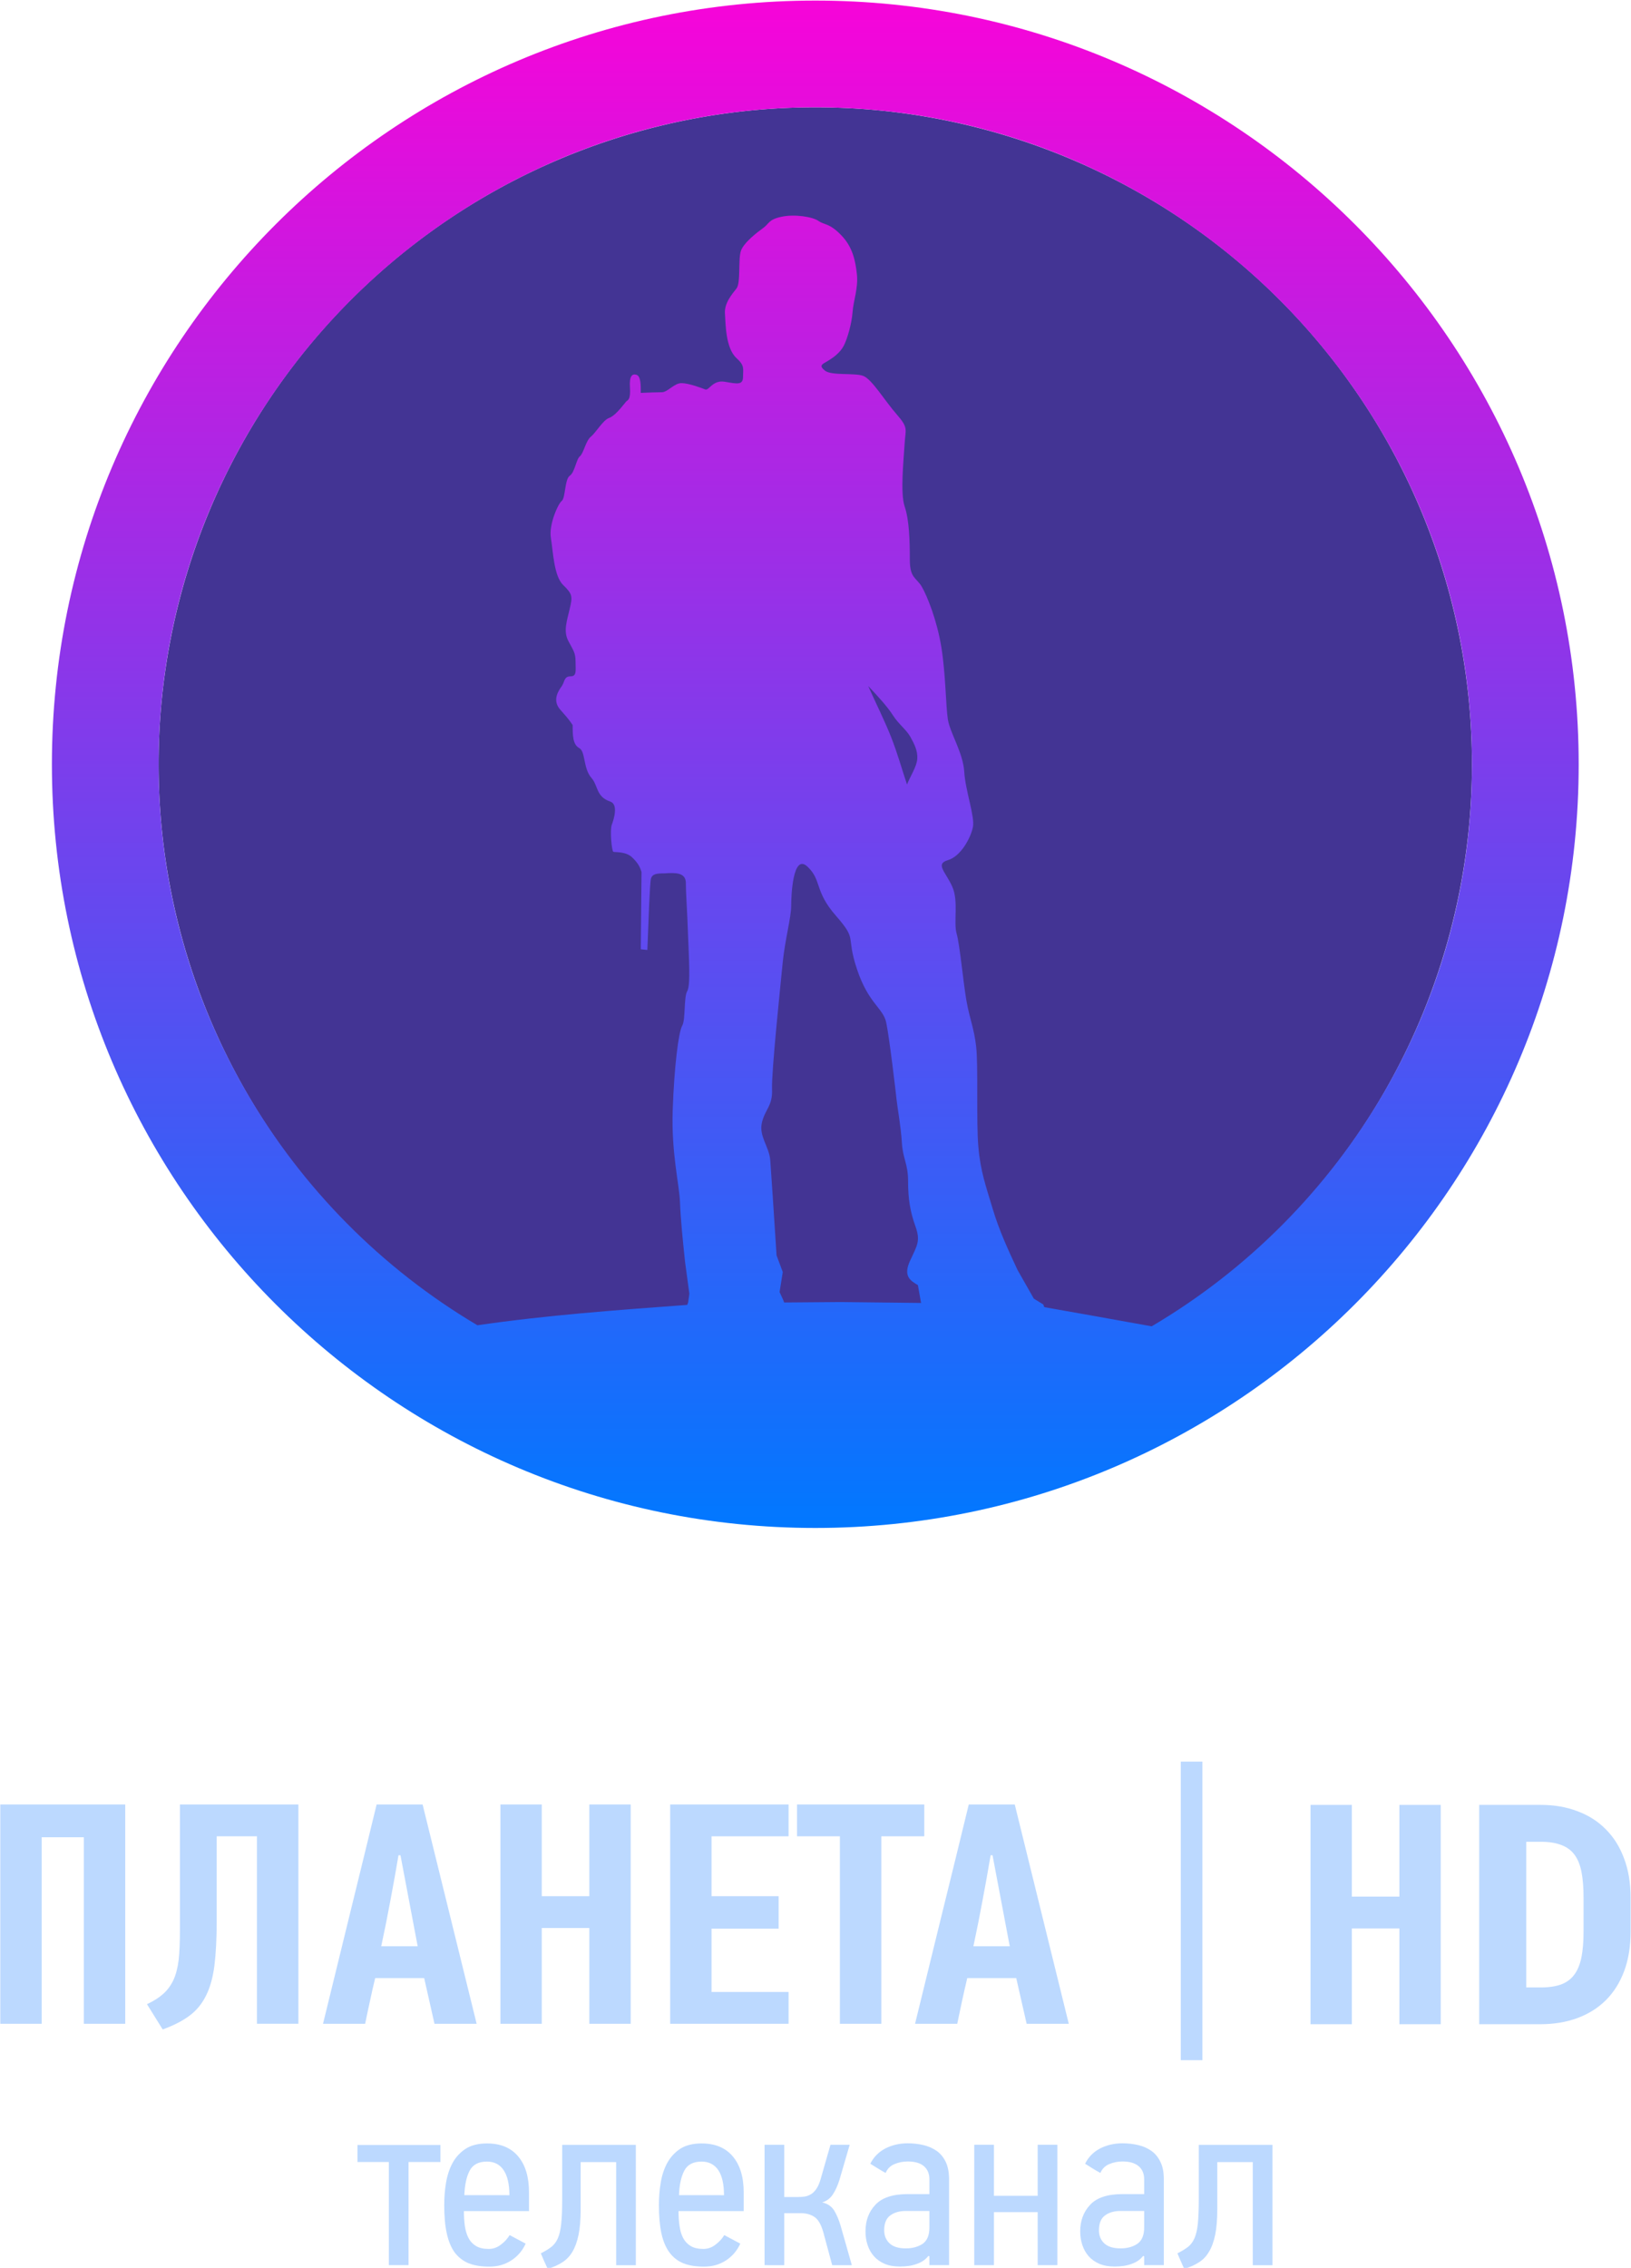 <svg width="377" height="524" version="1.1" viewBox="0 0 377 524" xml:space="preserve" xmlns="http://www.w3.org/2000/svg"><defs><clipPath id="clipPath2740"><path d="m0 0h1920v1080h-1920z"/></clipPath><clipPath id="clipPath2768"><path d="m0 0h1920v1080h-1920z"/></clipPath><clipPath id="clipPath2784"><path d="m0 0h1920v1080h-1920z"/></clipPath><clipPath id="clipPath2816"><path d="m0 0h1920v1080h-1920z"/></clipPath><linearGradient id="linearGradient1055" x1="382.25" x2="789.27" y1="922.12" y2="922.12" gradientTransform="matrix(0 -.65 .65 0 -458.43 641.64)" gradientUnits="userSpaceOnUse"><stop stop-color="#f704d9" offset="0"/><stop stop-color="#6c45ee" offset=".566"/><stop stop-color="#0178ff" offset="1"/></linearGradient></defs><g transform="matrix(1.333 0 0 -1.333 -5.3927e-6 524)"><g transform="translate(0)"><path d="m255.24 260.63a113.87 113.87 0 0 0-113.87-113.87 113.87 113.87 0 0 0-113.87 113.87 113.87 113.87 0 0 0 113.87 113.87 113.87 113.87 0 0 0 113.87-113.87z" fill="#433494" style="paint-order:markers stroke fill"/><path d="m141.38 393c-73.055 0-132.38-59.342-132.38-132.38 0-73.04 59.325-132.37 132.38-132.37 73.042 0 132.37 59.33 132.37 132.37 0 73.038-59.332 132.38-132.37 132.38m4.324-225.59c-3.241-0.034-6.489-0.055-9.73-0.077-0.065 0.152-0.111 0.297-0.172 0.457-0.206 0.447-0.416 0.908-0.621 1.357 0.192 1.158 0.372 2.303 0.554 3.461-0.354 0.96-0.722 1.933-1.077 2.895-0.457 7.062-0.912 14.127-1.092 16.483-0.182 2.347-1.995 4.163-1.454 6.506 0.548 2.353 1.888 2.899 1.761 5.804-0.127 2.903 1.508 18.466 1.862 22.085 0.364 3.621 1.454 7.783 1.454 9.595 0 1.815 0.275 9.273 2.808 6.92 2.543-2.359 1.158-4.205 4.973-8.55 3.801-4.345 1.642-3.263 3.629-9.231 1.985-5.982 4.522-6.706 5.07-9.243 0.538-2.523 1.631-11.756 1.801-13.391 0.18-1.635 0.73-4.524 0.916-7.42 0.168-2.893 1.077-3.631 1.077-6.704 0-3.075 0.362-5.252 1.26-7.779 0.912-2.543 0.366-3.261-0.898-5.974-1.272-2.715 0.043-3.489 1.342-4.26 0.164-0.871 0.317-1.747 0.467-2.628 0.03-0.158 0.044-0.305 0.091-0.465-4.68 0.053-9.358 0.105-14.022 0.16m4.842 106.78c1.658-1.757 3.303-3.528 4.288-5.076 0.991-1.544 2.325-2.485 3.026-3.738 0.706-1.264 1.29-2.442 1.199-3.811-0.105-1.389-1.191-2.97-1.781-4.444-0.918 2.737-1.635 5.359-2.749 8.2-1.13 2.859-2.667 5.919-3.983 8.869m49.153-110.99c-7.197 1.298-12.902 2.325-18.607 3.322-0.065 0.15-0.133 0.311-0.182 0.469-0.554 0.334-1.1 0.669-1.64 1.009-0.946 1.658-1.886 3.313-2.83 4.977-1.605 3.435-3.206 6.88-4.328 10.672-1.136 3.809-2.088 6.342-2.462 10.686-0.384 4.34 0 14.127-0.384 17.38-0.376 3.259-1.12 4.71-1.69 7.967-0.562 3.261-1.128 9.593-1.692 11.582-0.572 1.997 0.376 5.618-0.764 8.155-1.126 2.539-3.006 3.922-0.756 4.585 2.274 0.655 3.981 3.92 4.343 5.727 0.37 1.817-1.318 6.344-1.504 9.597-0.188 3.259-2.456 6.706-2.838 9.061-0.37 2.353-0.37 7.785-1.124 12.482-0.76 4.708-2.45 8.879-3.39 10.513-0.94 1.619-2.084 1.435-2.084 4.7 0 3.257-0.095 6.878-0.902 9.239-0.788 2.351-0.146 8.315 0 10.856 0.144 2.537 0.712 2.711-1.353 5.07-2.082 2.357-4.332 6.162-5.851 6.702-1.506 0.544-5.46 0-6.603 0.896-1.132 0.914-0.499 1.098 0.503 1.696 1.003 0.607 2.145 1.442 2.766 2.656 0.627 1.217 1.373 3.869 1.51 5.794 0.129 1.927 1.003 4.108 0.756 6.524-0.253 2.406-0.756 4.824-2.774 6.864-2.006 2.062-2.875 1.706-3.894 2.42-1.007 0.724-4.157 1.211-6.407 0.724-2.268-0.475-2.141-1.203-3.152-1.929-1.005-0.72-3.392-2.537-3.886-3.975-0.509-1.45 0-5.553-0.766-6.52-0.75-0.968-2.141-2.543-2.006-4.355 0.127-1.805 0.093-5.968 2.006-7.725 1.454-1.324 1.13-1.799 1.13-3.255 0-1.446-1.023-1.209-3.146-0.843-2.137 0.364-2.76-1.577-3.398-1.334-0.619 0.247-2.877 1.098-4.13 1.098-1.268 0-2.396-1.577-3.405-1.577-1.007 0-2.325-0.059-3.653-0.113 0 1.452 0 2.897-0.752 3.138-0.75 0.234-1.253-0.241-1.126-2.177 0.127-1.945-0.253-2.179-0.625-2.422-1.015-1.253-2.022-2.531-3.02-2.897-1.011-0.35-2.264-2.533-3.146-3.247-0.881-0.722-1.26-2.903-1.886-3.384-0.633-0.479-0.879-2.788-1.765-3.382-0.871-0.598-0.74-3.867-1.373-4.345-0.637-0.479-2.268-4.096-1.898-6.399 0.384-2.291 0.507-6.637 2.145-8.2 1.633-1.571 1.621-1.985 1.126-4.106-0.497-2.157-1.126-3.859-0.255-5.553 0.883-1.686 1.266-2.05 1.266-3.613 0-1.577 0.249-2.541-0.883-2.541-1.126 0-0.999-0.972-1.5-1.692-0.509-0.722-1.765-2.42-0.255-4.106 1.512-1.682 1.811-2.177 2.135-2.652 0-1.69 0-3.378 1.14-3.987 1.122-0.6 0.645-3.495 2.131-5.188 1.165-1.32 0.754-3.255 3.273-4.098 1.383-0.477 0.617-3.022 0.247-3.989-0.372-0.966 0-4.589 0.255-4.702 0.243-0.127 2.135 0.113 3.271-0.97 1.152-1.104 1.395-1.819 1.625-2.527-0.036-4.48-0.081-8.934-0.129-13.4 0.384-0.043 0.76-0.089 1.14-0.123 0.212 5.558 0.42 11.119 0.59 12.199 0.166 1.075 1.229 1.075 2.305 1.075 1.882 0.121 3.784 0.232 3.784-1.698 0-1.921 0.239-4.822 0.364-8.681 0.127-3.861 0.501-8.936-0.125-10.023-0.633-1.071-0.257-4.947-0.887-6.027-0.625-1.088-1.381-7.118-1.635-14.61-0.253-7.48 1.14-12.793 1.26-15.929 0.123-3.138 0.503-6.764 0.883-10.377 0.255-1.842 0.505-3.694 0.746-5.521-0.067-0.489-0.139-0.981-0.208-1.472-0.051-0.156-0.109-0.305-0.158-0.457-12.178-0.892-24.359-1.781-36.386-3.53-33.183 19.648-55.288 55.889-55.288 97.234 0 62.839 51.039 113.88 113.88 113.88 62.829 0 113.87-51.045 113.87-113.88 0-41.456-22.21-77.775-55.547-97.42" fill="url(#linearGradient1055)"/></g><g fill="#bcd9ff"><g transform="matrix(2.289 0 0 2.289 -438.07 -1842.7)"><g transform="translate(222.33 813.04)"><path d="m0 0v-7.808h-1.492v7.808h-2.375v1.29h6.282v-1.29z" fill="#bcd9ff"/></g><g clip-path="url(#clipPath2784)" fill="#bcd9ff"><g transform="translate(231.2 806.86)"><path d="m0 0c-0.24-0.54-0.611-0.966-1.097-1.278-0.484-0.312-1.032-0.467-1.65-0.467-0.608 0-1.133 0.084-1.561 0.253-0.429 0.174-0.78 0.45-1.066 0.821-0.271 0.376-0.473 0.855-0.6 1.451-0.13 0.584-0.193 1.293-0.193 2.133 0 0.575 0.043 1.142 0.137 1.703 0.095 0.558 0.26 1.056 0.497 1.498 0.245 0.44 0.571 0.796 0.996 1.072 0.417 0.265 0.952 0.401 1.606 0.401 1.032 0 1.818-0.327 2.37-0.986 0.547-0.653 0.816-1.562 0.816-2.713v-1.423h-4.932c0-0.402 0.025-0.777 0.072-1.13 0.054-0.351 0.142-0.651 0.279-0.913 0.132-0.257 0.325-0.457 0.57-0.604 0.245-0.148 0.564-0.22 0.96-0.22 0.33 0 0.633 0.102 0.91 0.317 0.279 0.201 0.499 0.447 0.675 0.73zm-1.23 3.668c0 0.835-0.149 1.469-0.438 1.896-0.284 0.428-0.706 0.648-1.263 0.648-0.633 0-1.074-0.23-1.31-0.69-0.243-0.461-0.373-1.078-0.402-1.854z" fill="#bcd9ff"/></g><g transform="translate(232.87 804.95)"><path d="m0 0c-0.093 0.197-0.179 0.389-0.265 0.579-0.083 0.185-0.168 0.392-0.254 0.595 0.319 0.161 0.583 0.322 0.789 0.48 0.206 0.162 0.377 0.379 0.5 0.659 0.122 0.273 0.207 0.64 0.254 1.1 0.052 0.461 0.075 1.08 0.075 1.851v4.126h5.579v-9.115h-1.489v7.808h-2.69v-3.572c0-0.762-0.053-1.405-0.156-1.915-0.103-0.517-0.258-0.944-0.46-1.289-0.202-0.346-0.465-0.619-0.784-0.82-0.319-0.205-0.688-0.368-1.099-0.487" fill="#bcd9ff"/></g><g transform="translate(247.46 806.86)"><path d="m0 0c-0.242-0.54-0.613-0.966-1.093-1.278-0.485-0.312-1.035-0.467-1.652-0.467-0.613 0-1.135 0.084-1.563 0.253-0.428 0.174-0.782 0.45-1.055 0.821-0.278 0.376-0.482 0.855-0.612 1.451-0.125 0.584-0.188 1.293-0.188 2.133 0 0.575 0.04 1.142 0.137 1.703 0.09 0.558 0.256 1.056 0.496 1.498 0.243 0.44 0.571 0.796 0.989 1.072 0.418 0.265 0.955 0.401 1.607 0.401 1.03 0 1.82-0.327 2.37-0.986 0.549-0.653 0.823-1.562 0.823-2.713v-1.423h-4.937c0-0.402 0.025-0.777 0.078-1.13 0.048-0.351 0.136-0.651 0.274-0.913 0.137-0.257 0.325-0.457 0.57-0.604 0.241-0.148 0.566-0.22 0.959-0.22 0.327 0 0.632 0.102 0.912 0.317 0.274 0.201 0.503 0.447 0.674 0.73zm-1.234 3.668c0 0.835-0.144 1.469-0.43 1.896-0.289 0.428-0.714 0.648-1.262 0.648-0.641 0-1.078-0.23-1.316-0.69-0.241-0.461-0.374-1.078-0.399-1.854z" fill="#bcd9ff"/></g><g transform="translate(249.3 805.23)"><path d="m0 0v9.116h1.492v-3.958h1.018c0.172 0 0.342 0.012 0.51 0.033 0.176 0.026 0.337 0.084 0.492 0.179 0.156 0.091 0.292 0.227 0.411 0.406 0.126 0.176 0.225 0.41 0.315 0.705l0.755 2.635h1.456l-0.773-2.651c-0.139-0.441-0.306-0.815-0.51-1.12-0.199-0.295-0.472-0.496-0.799-0.593 0.417-0.098 0.718-0.306 0.915-0.628 0.191-0.321 0.352-0.704 0.485-1.157l0.844-2.967h-1.488l-0.682 2.524c-0.171 0.59-0.403 0.972-0.691 1.145-0.285 0.184-0.633 0.268-1.038 0.268h-1.22v-3.937z" fill="#bcd9ff"/></g><g transform="translate(261.71 805.93)"><path d="m0 0c-0.206-0.269-0.493-0.473-0.872-0.605-0.375-0.138-0.802-0.203-1.281-0.203-0.44 0-0.823 0.068-1.16 0.207-0.332 0.144-0.6 0.334-0.815 0.581-0.219 0.249-0.377 0.531-0.482 0.86-0.109 0.322-0.153 0.662-0.153 1.023 0 0.807 0.244 1.476 0.754 2.014 0.497 0.53 1.307 0.801 2.409 0.801h1.677v1.133c0 0.413-0.14 0.747-0.412 0.981-0.275 0.238-0.689 0.359-1.227 0.359-0.352 0-0.692-0.066-1.003-0.198-0.319-0.13-0.536-0.351-0.675-0.67-0.191 0.108-0.389 0.216-0.575 0.335-0.194 0.119-0.384 0.238-0.586 0.362 0.25 0.494 0.624 0.883 1.131 1.151 0.514 0.263 1.074 0.396 1.702 0.396 0.426 0 0.834-0.046 1.211-0.139 0.377-0.092 0.709-0.241 1-0.447 0.288-0.209 0.51-0.486 0.682-0.845 0.16-0.346 0.243-0.784 0.243-1.315v-6.481h-1.491v0.666zm0.077 3.404h-1.787c-0.478 0-0.869-0.112-1.182-0.342-0.306-0.226-0.455-0.6-0.455-1.12 0-0.403 0.134-0.738 0.406-0.991 0.268-0.255 0.68-0.382 1.231-0.382 0.515 0 0.941 0.123 1.282 0.35 0.337 0.24 0.505 0.652 0.505 1.226z" fill="#bcd9ff"/></g></g><g transform="translate(269.99 805.23)"><path d="m0 0v4.015h-3.314v-4.015h-1.491v9.116h1.491v-3.865h3.314v3.865h1.49v-9.116z" fill="#bcd9ff"/></g><g clip-path="url(#clipPath2816)" fill="#bcd9ff"><g transform="translate(277.98 805.93)"><path d="m0 0c-0.206-0.269-0.498-0.473-0.871-0.605-0.373-0.138-0.803-0.203-1.285-0.203-0.44 0-0.821 0.068-1.156 0.207-0.333 0.144-0.602 0.334-0.821 0.581-0.214 0.249-0.372 0.531-0.478 0.86-0.108 0.322-0.157 0.662-0.157 1.023 0 0.807 0.253 1.476 0.757 2.014 0.499 0.53 1.306 0.801 2.412 0.801h1.676v1.133c0 0.413-0.14 0.747-0.416 0.981-0.278 0.238-0.684 0.359-1.226 0.359-0.354 0-0.687-0.066-1.001-0.198-0.312-0.13-0.537-0.351-0.673-0.67-0.199 0.108-0.391 0.216-0.581 0.335-0.191 0.119-0.384 0.238-0.577 0.362 0.245 0.494 0.617 0.883 1.125 1.151 0.513 0.263 1.079 0.396 1.699 0.396 0.436 0 0.831-0.046 1.218-0.139 0.377-0.092 0.71-0.241 0.996-0.447 0.287-0.209 0.512-0.486 0.678-0.845 0.17-0.346 0.247-0.784 0.247-1.315v-6.481h-1.489v0.666zm0.077 3.404h-1.788c-0.478 0-0.871-0.112-1.183-0.342-0.302-0.226-0.454-0.6-0.454-1.12 0-0.403 0.131-0.738 0.403-0.991 0.271-0.255 0.683-0.382 1.234-0.382 0.52 0 0.94 0.123 1.279 0.35 0.34 0.24 0.509 0.652 0.509 1.226z" fill="#bcd9ff"/></g><g transform="translate(281.09 804.95)"><path d="m0 0c-0.086 0.197-0.171 0.389-0.257 0.579-0.086 0.185-0.171 0.392-0.257 0.595 0.32 0.161 0.583 0.322 0.793 0.48 0.208 0.162 0.372 0.379 0.498 0.659 0.117 0.273 0.211 0.64 0.254 1.1 0.049 0.461 0.073 1.08 0.073 1.851v4.126h5.583v-9.115h-1.493v7.808h-2.689v-3.572c0-0.762-0.051-1.405-0.155-1.915-0.108-0.517-0.256-0.944-0.465-1.289-0.198-0.346-0.457-0.619-0.781-0.82-0.319-0.205-0.687-0.368-1.104-0.487" fill="#bcd9ff"/></g></g></g><g transform="matrix(2.291 0 0 1.883 -543 -1511)"><g transform="translate(243.36 824.91)"><path d="m0 0v17.172h-3.191v-17.172h-3.132v20.19h9.456v-20.19z" fill="#bcd9ff"/></g><g clip-path="url(#clipPath2740)" fill="#bcd9ff"><g transform="translate(259.6 845.1)"><path d="m0 0v-20.189h-3.139v17.259h-3.045v-7.785c0-1.628-0.058-2.994-0.171-4.1-0.115-1.104-0.327-2.034-0.639-2.787-0.307-0.755-0.727-1.373-1.247-1.84-0.525-0.48-1.199-0.901-2.03-1.268l-1.19 2.325c0.502 0.284 0.915 0.605 1.231 0.95 0.321 0.351 0.578 0.775 0.773 1.28 0.188 0.501 0.32 1.11 0.393 1.835 0.067 0.731 0.097 1.638 0.097 2.719v11.601z" fill="#bcd9ff"/></g><g transform="translate(269.9 824.91)"><path d="m0 0-0.78 4.208h-3.709c-0.139-0.698-0.272-1.4-0.393-2.108-0.126-0.704-0.251-1.401-0.367-2.1h-3.188c0.676 3.382 1.353 6.748 2.031 10.097 0.679 3.339 1.348 6.712 2.027 10.092h3.48l4.091-20.189zm-2.723 15.516c-0.194-1.39-0.398-2.777-0.612-4.156-0.211-1.385-0.442-2.794-0.696-4.224h2.759l-1.303 8.38z" fill="#bcd9ff"/></g></g><g transform="translate(281.62 824.91)"><path d="m0 0v8.818h-3.599v-8.818h-3.129v20.19h3.129v-8.444h3.599v8.444h3.13v-20.19z" fill="#bcd9ff"/></g><g transform="translate(287.74 824.91)"><path d="m0 0v20.19h8.961v-2.931h-5.831v-5.513h5.078v-2.987h-5.078v-5.829h5.831v-2.93z" fill="#bcd9ff"/></g><g transform="translate(303.72 842.17)"><path d="m0 0v-17.26h-3.135v17.26h-3.245v2.93h9.631v-2.93z" fill="#bcd9ff"/></g><g clip-path="url(#clipPath2768)" fill="#bcd9ff"><g transform="translate(314.72 824.91)" fill="#bcd9ff"><path d="m0 0-0.789 4.208h-3.707c-0.138-0.698-0.264-1.4-0.394-2.108-0.126-0.704-0.245-1.401-0.363-2.1h-3.194c0.684 3.382 1.357 6.748 2.034 10.097 0.679 3.339 1.357 6.712 2.032 10.092h3.481l4.089-20.189zm-2.726 15.516c-0.193-1.39-0.396-2.777-0.612-4.156-0.21-1.385-0.44-2.794-0.692-4.224h2.751l-1.303 8.38z" fill="#bcd9ff"/></g></g></g><path d="m204.75 87.75h3.75v-51.75h-3.75z" style="paint-order:markers stroke fill"/><path d="m256.5 42.233v38.017h10.683q3.496 0 6.354-1.097 2.886-1.071 4.912-3.133 2.053-2.037 3.163-5.039 1.138-2.977 1.138-6.815v-5.901q0-3.838-1.11-6.815t-3.163-5.039q-2.053-2.037-4.939-3.107t-6.438-1.071zm8.158 31.62v-25.249h2.442q2.164 0 3.607 0.522 1.443 0.548 2.303 1.723 0.86 1.175 1.221 3.003 0.361 1.828 0.361 4.413v5.953q0 2.611-0.361 4.439-0.361 1.828-1.221 2.977-0.86 1.149-2.303 1.671-1.415 0.548-3.524 0.548z"/><path d="m242.66 42.233v16.604h-8.245v-16.604h-7.168v38.017h7.168v-15.9h8.245v15.9h7.17v-38.017z"/></g></g></svg>
